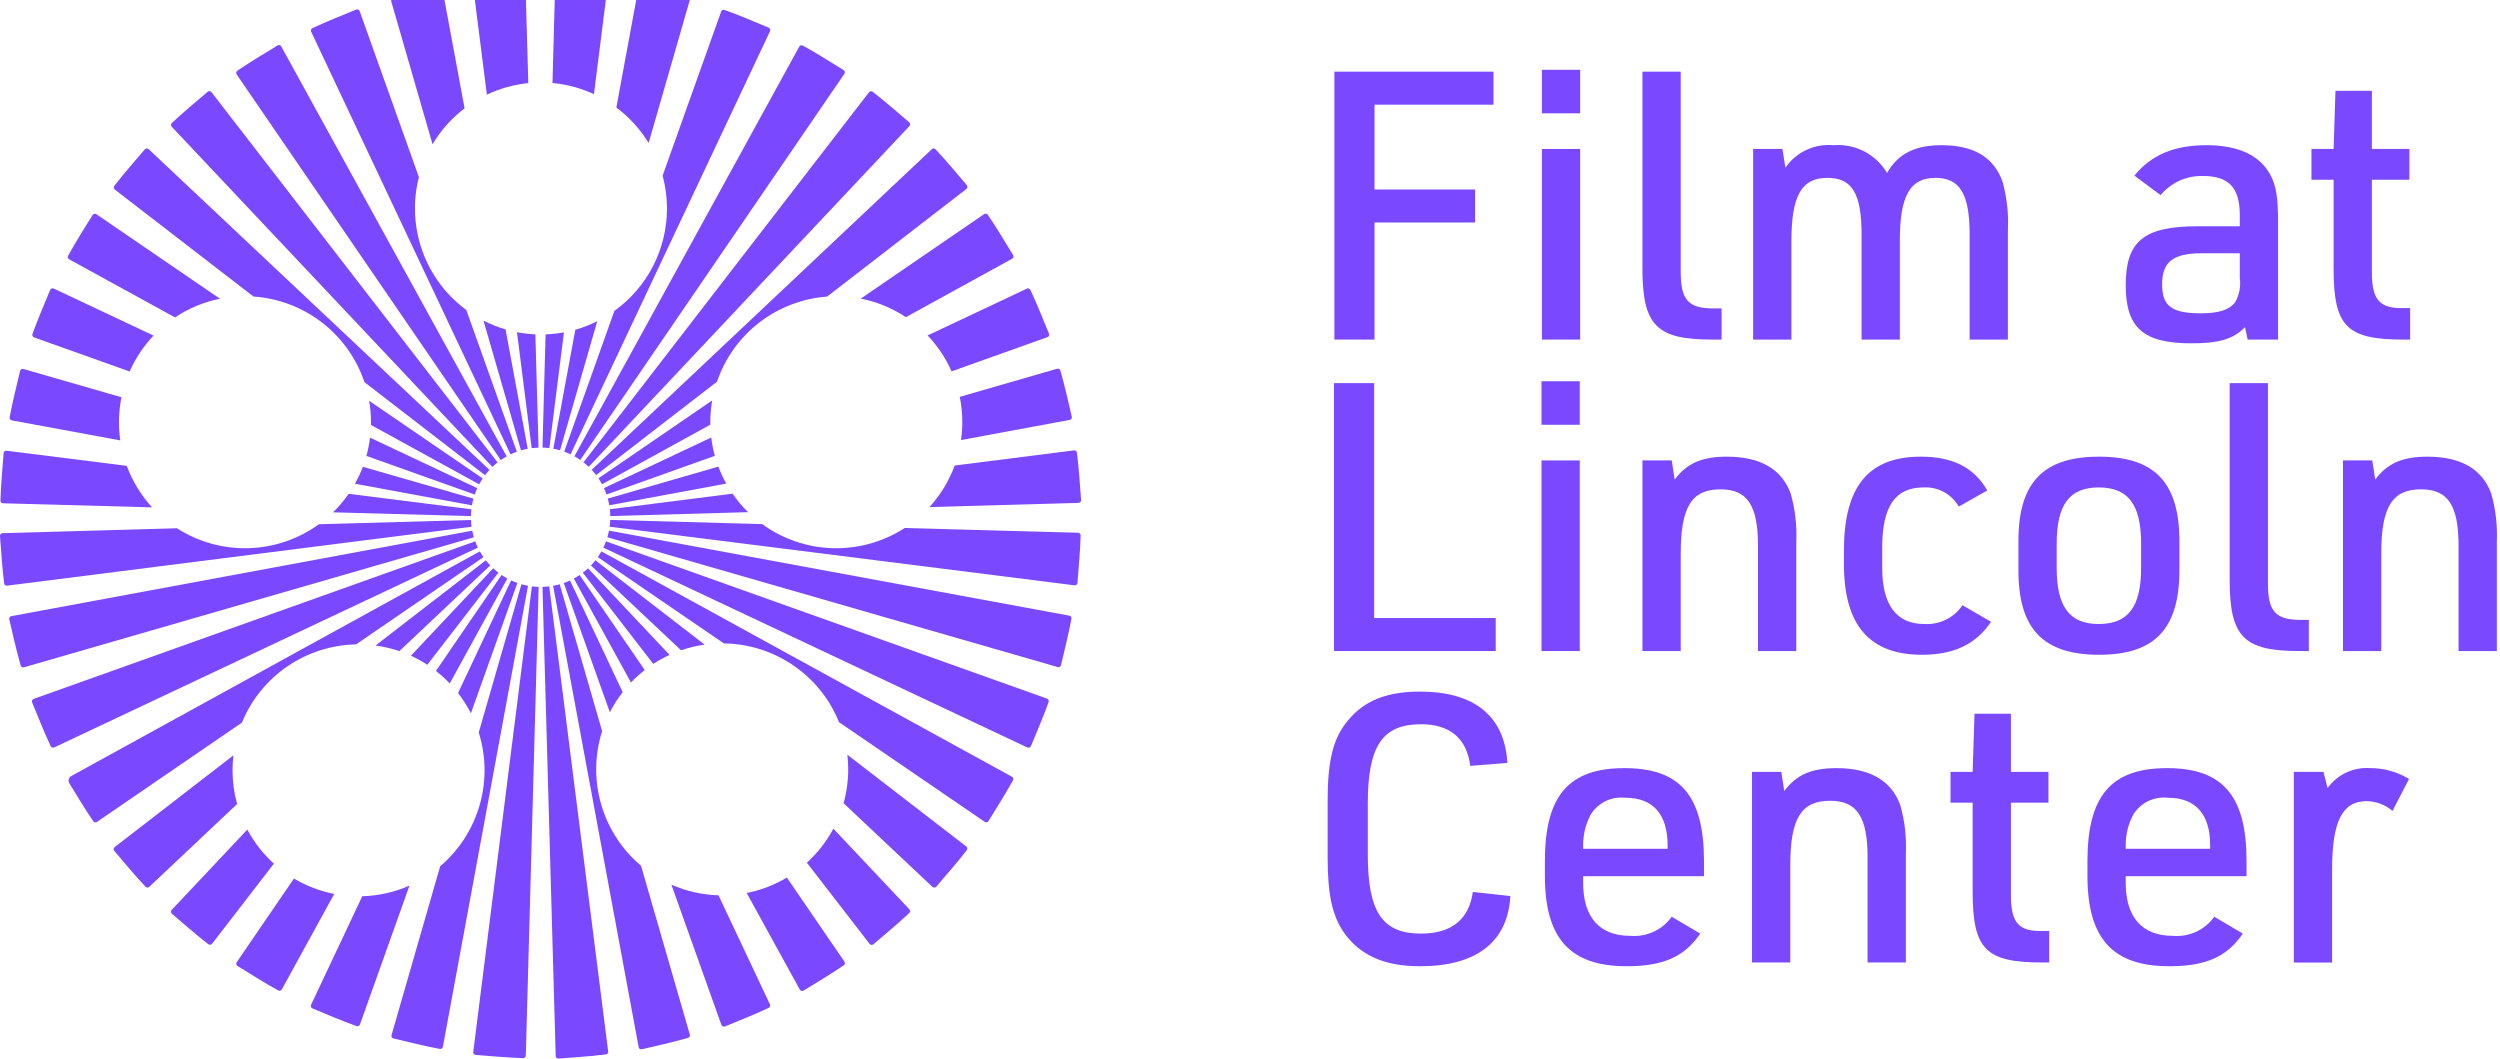 <svg width="111" height="47" viewBox="0 0 111 47" fill="none" xmlns="http://www.w3.org/2000/svg">
<g clip-path="url(#clip0)">
<path d="M20.955 22.438C20.972 22.337 20.994 22.238 21.021 22.141L16.111 20.726C16.013 20.985 15.895 21.237 15.76 21.478L20.955 22.438Z" fill="#7A48FF"/>
<path d="M27.647 30.731L25.308 25.772C25.217 25.814 25.125 25.852 25.03 25.885L27.078 31.626C27.239 31.31 27.429 31.011 27.647 30.731V30.731Z" fill="#7A48FF"/>
<path d="M26.107 25.235C26.033 25.303 25.956 25.368 25.877 25.428L29.005 29.477C29.236 29.326 29.478 29.193 29.728 29.077L26.107 25.235Z" fill="#7A48FF"/>
<path d="M17.731 28.909L21.768 25.104C21.698 25.032 21.633 24.956 21.571 24.877L16.675 28.66C17.034 28.709 17.388 28.792 17.731 28.909Z" fill="#7A48FF"/>
<path d="M42.726 18.747C42.726 19.012 42.707 19.276 42.67 19.538L47.496 18.643C47.511 18.64 47.526 18.634 47.539 18.625C47.552 18.617 47.563 18.605 47.572 18.592C47.581 18.579 47.587 18.564 47.589 18.549C47.592 18.533 47.592 18.517 47.588 18.502L47.356 17.511C47.272 17.154 47.181 16.801 47.081 16.452C47.077 16.437 47.07 16.423 47.06 16.411C47.051 16.399 47.039 16.389 47.026 16.382C47.012 16.374 46.997 16.369 46.982 16.368C46.967 16.366 46.951 16.367 46.936 16.372L42.613 17.621C42.689 17.991 42.727 18.369 42.726 18.747V18.747Z" fill="#7A48FF"/>
<path d="M22.128 25.427C22.048 25.366 21.972 25.301 21.898 25.233L18.245 29.114C18.497 29.23 18.741 29.364 18.973 29.516L22.128 25.427Z" fill="#7A48FF"/>
<path d="M26.435 24.879C26.373 24.958 26.307 25.033 26.238 25.106L30.239 28.872C30.579 28.755 30.929 28.671 31.285 28.621L26.435 24.879Z" fill="#7A48FF"/>
<path d="M25.764 20.421L37.491 3.276C37.5 3.263 37.506 3.249 37.509 3.233C37.512 3.218 37.512 3.202 37.509 3.186C37.505 3.171 37.499 3.156 37.49 3.143C37.481 3.13 37.469 3.12 37.456 3.111L36.59 2.577C36.278 2.384 35.964 2.2 35.646 2.024C35.633 2.016 35.618 2.012 35.602 2.01C35.587 2.008 35.572 2.01 35.557 2.014C35.542 2.018 35.528 2.025 35.516 2.035C35.504 2.045 35.494 2.057 35.487 2.07L25.504 20.259C25.593 20.309 25.68 20.363 25.764 20.421Z" fill="#7A48FF"/>
<path d="M29.614 9.257C29.614 10.146 29.403 11.021 28.997 11.812C28.591 12.602 28.002 13.284 27.28 13.802L25.051 20.053C25.147 20.088 25.242 20.127 25.334 20.171L34.189 1.385C34.196 1.371 34.2 1.355 34.2 1.339C34.201 1.324 34.198 1.308 34.192 1.293C34.187 1.278 34.178 1.265 34.167 1.254C34.156 1.242 34.143 1.234 34.128 1.228L33.189 0.837C32.85 0.697 32.51 0.565 32.169 0.441C32.154 0.436 32.139 0.434 32.124 0.434C32.108 0.435 32.093 0.439 32.079 0.445C32.065 0.452 32.053 0.461 32.042 0.473C32.032 0.484 32.024 0.498 32.019 0.512L29.42 7.799C29.549 8.274 29.614 8.765 29.614 9.257Z" fill="#7A48FF"/>
<path d="M28.799 6.348L30.617 0.038C30.622 0.023 30.623 0.007 30.621 -0.008C30.619 -0.024 30.614 -0.039 30.606 -0.053C30.598 -0.066 30.587 -0.078 30.575 -0.088C30.562 -0.097 30.547 -0.104 30.532 -0.107L29.542 -0.343C29.186 -0.428 28.829 -0.504 28.473 -0.572C28.457 -0.575 28.442 -0.574 28.427 -0.571C28.412 -0.568 28.397 -0.562 28.385 -0.553C28.372 -0.544 28.361 -0.533 28.353 -0.52C28.344 -0.507 28.338 -0.493 28.336 -0.478L27.366 4.774C27.939 5.202 28.426 5.737 28.799 6.348V6.348Z" fill="#7A48FF"/>
<path d="M42.25 16.488L46.506 14.969C46.521 14.963 46.535 14.955 46.546 14.944C46.558 14.934 46.567 14.921 46.574 14.906C46.58 14.892 46.583 14.876 46.584 14.861C46.584 14.845 46.581 14.829 46.575 14.815L46.188 13.873C46.049 13.534 45.903 13.2 45.749 12.871C45.743 12.857 45.734 12.845 45.722 12.834C45.711 12.824 45.698 12.816 45.683 12.811C45.669 12.805 45.653 12.803 45.638 12.804C45.622 12.805 45.607 12.808 45.593 12.815L41.186 14.894C41.63 15.36 41.989 15.899 42.25 16.488V16.488Z" fill="#7A48FF"/>
<path d="M40.22 14.082L44.94 11.487C44.954 11.48 44.966 11.469 44.976 11.457C44.986 11.445 44.993 11.43 44.997 11.415C45.001 11.4 45.002 11.384 44.999 11.368C44.997 11.353 44.992 11.338 44.983 11.324L44.452 10.457C44.26 10.144 44.063 9.838 43.859 9.537C43.85 9.524 43.839 9.513 43.826 9.505C43.813 9.497 43.799 9.491 43.784 9.488C43.769 9.485 43.753 9.485 43.738 9.488C43.723 9.492 43.709 9.498 43.696 9.506L38.219 13.258C38.934 13.399 39.614 13.679 40.22 14.082V14.082Z" fill="#7A48FF"/>
<path d="M26.139 20.727L40.378 5.599C40.388 5.587 40.397 5.574 40.402 5.559C40.408 5.544 40.41 5.528 40.409 5.513C40.408 5.497 40.404 5.481 40.397 5.467C40.39 5.453 40.38 5.441 40.368 5.43L39.596 4.768C39.317 4.53 39.035 4.299 38.749 4.076C38.736 4.067 38.722 4.06 38.708 4.056C38.693 4.052 38.677 4.051 38.662 4.053C38.647 4.055 38.632 4.059 38.618 4.067C38.605 4.075 38.593 4.085 38.584 4.097L25.908 20.527C25.988 20.59 26.065 20.657 26.139 20.727Z" fill="#7A48FF"/>
<path d="M26.467 21.094L31.835 16.946C32.189 15.906 32.841 14.993 33.711 14.321C34.58 13.65 35.628 13.249 36.724 13.168L42.909 8.389C42.921 8.379 42.932 8.367 42.939 8.353C42.947 8.34 42.952 8.324 42.954 8.309C42.955 8.293 42.954 8.277 42.949 8.262C42.944 8.247 42.937 8.233 42.926 8.221L42.267 7.446C42.03 7.167 41.787 6.895 41.539 6.629C41.529 6.618 41.516 6.609 41.502 6.603C41.488 6.596 41.473 6.593 41.458 6.592C41.442 6.592 41.427 6.594 41.412 6.6C41.398 6.605 41.385 6.614 41.373 6.624L26.27 20.86C26.34 20.935 26.405 21.012 26.467 21.094Z" fill="#7A48FF"/>
<path d="M22.972 25.884C22.877 25.85 22.785 25.812 22.694 25.77L20.337 30.771C20.555 31.052 20.747 31.354 20.908 31.671L22.972 25.884Z" fill="#7A48FF"/>
<path d="M26.815 21.672C26.857 21.764 26.895 21.858 26.928 21.955L31.739 20.238C31.666 19.971 31.612 19.7 31.579 19.425L26.815 21.672Z" fill="#7A48FF"/>
<path d="M31.895 20.718L26.985 22.137C27.012 22.235 27.034 22.333 27.052 22.434L32.245 21.471C32.11 21.229 31.993 20.978 31.895 20.718V20.718Z" fill="#7A48FF"/>
<path d="M22.27 25.529L19.356 29.79C19.574 29.959 19.779 30.145 19.969 30.345L22.526 25.686C22.438 25.638 22.353 25.585 22.27 25.529Z" fill="#7A48FF"/>
<path d="M15.48 21.926C15.276 22.221 15.044 22.496 14.787 22.747L20.91 22.915C20.912 22.813 20.918 22.712 20.93 22.613L15.48 21.926Z" fill="#7A48FF"/>
<path d="M21.078 21.958C21.111 21.862 21.148 21.767 21.191 21.676L16.429 19.431C16.396 19.705 16.342 19.977 16.268 20.243L21.078 21.958Z" fill="#7A48FF"/>
<path d="M41.268 22.514L47.887 22.327C47.903 22.327 47.918 22.323 47.932 22.317C47.947 22.31 47.959 22.3 47.97 22.289C47.981 22.277 47.989 22.263 47.994 22.248C47.999 22.233 48.001 22.218 48 22.202L47.924 21.187C47.896 20.822 47.86 20.459 47.816 20.099C47.814 20.083 47.809 20.069 47.802 20.055C47.794 20.042 47.784 20.03 47.772 20.02C47.76 20.011 47.746 20.004 47.731 20C47.716 19.996 47.7 19.995 47.685 19.997L42.388 20.669C42.138 21.35 41.758 21.977 41.268 22.514V22.514Z" fill="#7A48FF"/>
<path d="M32.524 21.919L27.077 22.61C27.088 22.709 27.095 22.81 27.097 22.913L33.215 22.74C32.959 22.489 32.727 22.214 32.524 21.919V21.919Z" fill="#7A48FF"/>
<path d="M25.734 25.531C25.651 25.587 25.566 25.639 25.477 25.687L28.015 30.303C28.205 30.104 28.408 29.92 28.625 29.75L25.734 25.531Z" fill="#7A48FF"/>
<path d="M23.132 19.997C23.229 19.968 23.329 19.944 23.43 19.925L22.447 14.627C22.109 14.528 21.781 14.397 21.467 14.236L23.132 19.997Z" fill="#7A48FF"/>
<path d="M26.372 4.181L26.988 -0.709C26.99 -0.724 26.989 -0.74 26.985 -0.755C26.98 -0.77 26.973 -0.785 26.963 -0.797C26.953 -0.809 26.941 -0.819 26.927 -0.826C26.913 -0.834 26.898 -0.838 26.882 -0.839L25.867 -0.919C25.502 -0.948 25.138 -0.968 24.775 -0.98C24.76 -0.98 24.744 -0.978 24.73 -0.972C24.715 -0.967 24.702 -0.958 24.691 -0.948C24.68 -0.937 24.671 -0.925 24.665 -0.91C24.658 -0.896 24.655 -0.881 24.654 -0.866L24.53 3.686C25.168 3.744 25.791 3.911 26.372 4.181V4.181Z" fill="#7A48FF"/>
<path d="M16.472 18.747C16.472 18.787 16.47 18.827 16.469 18.867L21.275 21.505C21.323 21.415 21.376 21.328 21.432 21.244L16.39 17.795C16.444 18.109 16.472 18.428 16.472 18.747V18.747Z" fill="#7A48FF"/>
<path d="M23.607 19.897C23.707 19.885 23.809 19.877 23.912 19.873L23.77 14.846C23.496 14.834 23.223 14.802 22.954 14.749L23.607 19.897Z" fill="#7A48FF"/>
<path d="M25.544 14.64L24.568 19.924C24.669 19.942 24.769 19.966 24.866 19.994L26.518 14.262C26.206 14.418 25.88 14.545 25.544 14.64V14.64Z" fill="#7A48FF"/>
<path d="M31.622 17.778L26.571 21.238C26.628 21.323 26.681 21.41 26.729 21.5L31.539 18.855C31.539 18.819 31.537 18.783 31.537 18.747C31.537 18.422 31.566 18.098 31.622 17.778V17.778Z" fill="#7A48FF"/>
<path d="M24.086 19.873C24.189 19.876 24.291 19.884 24.391 19.896L25.039 14.757C24.77 14.807 24.497 14.837 24.224 14.847L24.086 19.873Z" fill="#7A48FF"/>
<path d="M23.152 25.941L21.256 32.521C21.586 33.57 21.6 34.693 21.295 35.75C20.991 36.806 20.381 37.75 19.544 38.463L17.383 45.962C17.378 45.977 17.377 45.993 17.379 46.008C17.381 46.024 17.386 46.039 17.394 46.053C17.402 46.066 17.413 46.078 17.425 46.088C17.438 46.097 17.453 46.104 17.468 46.107L18.458 46.343C18.814 46.428 19.171 46.504 19.528 46.572C19.543 46.575 19.558 46.574 19.573 46.571C19.588 46.568 19.603 46.562 19.616 46.553C19.628 46.544 19.639 46.533 19.648 46.52C19.656 46.507 19.662 46.493 19.664 46.478L23.444 26.009C23.345 25.991 23.248 25.968 23.152 25.941Z" fill="#7A48FF"/>
<path d="M31.901 39.751C31.18 39.731 30.47 39.571 29.81 39.28L32.031 45.506C32.037 45.521 32.045 45.535 32.056 45.546C32.066 45.558 32.079 45.567 32.094 45.573C32.108 45.58 32.124 45.583 32.139 45.584C32.155 45.584 32.171 45.581 32.185 45.575L33.127 45.188C33.466 45.049 33.8 44.903 34.129 44.749C34.143 44.743 34.155 44.734 34.166 44.722C34.176 44.711 34.184 44.697 34.189 44.683C34.195 44.669 34.197 44.653 34.196 44.638C34.195 44.622 34.192 44.607 34.185 44.593L31.901 39.751Z" fill="#7A48FF"/>
<path d="M28.461 38.438C27.615 37.724 26.998 36.776 26.691 35.712C26.384 34.648 26.399 33.517 26.734 32.462L24.85 25.942C24.755 25.969 24.657 25.992 24.558 26.01L28.357 46.496C28.36 46.511 28.366 46.526 28.375 46.539C28.383 46.552 28.395 46.563 28.408 46.572C28.421 46.581 28.436 46.586 28.451 46.589C28.467 46.592 28.483 46.592 28.498 46.588L29.489 46.356C29.846 46.272 30.199 46.181 30.548 46.081C30.563 46.077 30.577 46.07 30.589 46.06C30.601 46.051 30.611 46.039 30.618 46.026C30.626 46.012 30.631 45.997 30.632 45.982C30.634 45.967 30.633 45.951 30.628 45.936L28.461 38.438Z" fill="#7A48FF"/>
<path d="M23.617 26.035L21.012 46.709C21.01 46.724 21.011 46.74 21.015 46.755C21.02 46.77 21.027 46.785 21.037 46.797C21.047 46.809 21.059 46.819 21.073 46.826C21.087 46.834 21.102 46.838 21.118 46.839L22.133 46.919C22.498 46.948 22.862 46.968 23.225 46.98C23.24 46.98 23.256 46.978 23.27 46.972C23.285 46.967 23.298 46.958 23.309 46.948C23.32 46.937 23.329 46.925 23.335 46.91C23.342 46.896 23.345 46.881 23.346 46.866L23.916 26.058C23.815 26.055 23.716 26.048 23.617 26.035Z" fill="#7A48FF"/>
<path d="M24.086 26.058L24.673 46.887C24.673 46.902 24.677 46.918 24.683 46.932C24.69 46.947 24.7 46.959 24.711 46.97C24.723 46.98 24.737 46.989 24.752 46.994C24.767 46.999 24.782 47.001 24.798 47L25.813 46.923C26.178 46.896 26.541 46.86 26.901 46.816C26.917 46.814 26.931 46.809 26.945 46.802C26.958 46.794 26.97 46.784 26.98 46.772C26.989 46.76 26.996 46.746 27 46.731C27.004 46.716 27.005 46.7 27.003 46.685L24.385 26.036C24.287 26.048 24.187 26.055 24.086 26.058Z" fill="#7A48FF"/>
<path d="M10.981 36.833L7.622 40.401C7.612 40.413 7.603 40.426 7.598 40.441C7.592 40.456 7.59 40.472 7.591 40.487C7.592 40.503 7.596 40.519 7.603 40.533C7.61 40.547 7.62 40.559 7.632 40.57L8.404 41.232C8.683 41.47 8.965 41.701 9.251 41.924C9.264 41.933 9.278 41.94 9.292 41.944C9.307 41.948 9.323 41.949 9.338 41.947C9.353 41.945 9.368 41.941 9.382 41.933C9.395 41.925 9.407 41.915 9.416 41.903L12.16 38.346C11.683 37.913 11.284 37.401 10.981 36.833V36.833Z" fill="#7A48FF"/>
<path d="M16.084 39.793L13.811 44.615C13.804 44.629 13.8 44.645 13.8 44.66C13.799 44.676 13.802 44.692 13.808 44.707C13.813 44.721 13.822 44.735 13.833 44.746C13.844 44.757 13.857 44.766 13.872 44.772L14.811 45.163C15.15 45.303 15.49 45.435 15.831 45.559C15.846 45.564 15.861 45.566 15.877 45.566C15.892 45.565 15.907 45.561 15.921 45.554C15.935 45.548 15.947 45.539 15.958 45.527C15.968 45.516 15.976 45.502 15.981 45.488L18.181 39.32C17.519 39.612 16.807 39.773 16.084 39.793V39.793Z" fill="#7A48FF"/>
<path d="M13.051 39.007L10.509 42.724C10.5 42.737 10.494 42.751 10.491 42.767C10.488 42.782 10.488 42.798 10.491 42.814C10.495 42.829 10.501 42.844 10.51 42.856C10.519 42.869 10.531 42.88 10.544 42.889L11.41 43.423C11.722 43.616 12.037 43.8 12.354 43.976C12.367 43.983 12.382 43.988 12.398 43.99C12.413 43.992 12.428 43.99 12.443 43.986C12.458 43.982 12.472 43.975 12.484 43.965C12.496 43.955 12.506 43.943 12.513 43.93L14.839 39.692C14.208 39.569 13.603 39.337 13.051 39.007V39.007Z" fill="#7A48FF"/>
<path d="M37.002 36.794C36.699 37.361 36.301 37.872 35.825 38.304L38.611 41.909C38.621 41.921 38.633 41.932 38.647 41.939C38.66 41.947 38.676 41.952 38.691 41.953C38.707 41.955 38.723 41.953 38.738 41.949C38.753 41.944 38.767 41.937 38.779 41.926L39.554 41.267C39.833 41.03 40.105 40.787 40.371 40.539C40.382 40.529 40.391 40.516 40.397 40.502C40.404 40.488 40.407 40.473 40.408 40.457C40.408 40.442 40.406 40.427 40.4 40.412C40.395 40.398 40.386 40.385 40.376 40.373L37.002 36.794Z" fill="#7A48FF"/>
<path d="M47.478 27.336L27.04 23.561C27.021 23.661 26.997 23.759 26.968 23.855L46.962 29.617C46.977 29.622 46.993 29.623 47.008 29.621C47.024 29.619 47.039 29.614 47.053 29.606C47.066 29.598 47.078 29.587 47.088 29.575C47.097 29.562 47.104 29.547 47.108 29.532L47.343 28.542C47.428 28.186 47.504 27.829 47.572 27.473C47.575 27.457 47.575 27.442 47.571 27.427C47.568 27.412 47.562 27.397 47.553 27.384C47.544 27.372 47.533 27.361 47.52 27.352C47.508 27.344 47.493 27.338 47.478 27.336V27.336Z" fill="#7A48FF"/>
<path d="M47.866 23.654L40.17 23.443C39.221 24.058 38.108 24.37 36.978 24.34C35.848 24.308 34.754 23.936 33.84 23.27L27.095 23.085C27.091 23.187 27.082 23.287 27.069 23.387L47.709 25.988C47.724 25.99 47.74 25.989 47.755 25.985C47.77 25.98 47.785 25.973 47.797 25.963C47.809 25.953 47.819 25.941 47.827 25.927C47.834 25.913 47.838 25.897 47.839 25.882L47.919 24.867C47.948 24.502 47.968 24.138 47.98 23.775C47.98 23.76 47.978 23.744 47.972 23.73C47.967 23.715 47.958 23.702 47.948 23.691C47.937 23.68 47.925 23.671 47.91 23.665C47.896 23.658 47.881 23.655 47.866 23.654Z" fill="#7A48FF"/>
<path d="M37.622 33.51C37.708 34.231 37.651 34.963 37.455 35.663L41.401 39.378C41.413 39.388 41.426 39.397 41.441 39.402C41.456 39.408 41.472 39.41 41.487 39.409C41.503 39.408 41.519 39.404 41.533 39.397C41.547 39.39 41.559 39.38 41.57 39.368L42.232 38.596C42.47 38.317 42.701 38.035 42.924 37.749C42.933 37.736 42.94 37.722 42.944 37.708C42.948 37.693 42.949 37.677 42.947 37.662C42.946 37.647 42.941 37.632 42.933 37.618C42.925 37.605 42.915 37.593 42.903 37.584L37.622 33.51Z" fill="#7A48FF"/>
<path d="M10.324 34.203C10.325 33.98 10.338 33.757 10.365 33.536L5.091 37.611C5.079 37.621 5.068 37.633 5.061 37.647C5.053 37.66 5.048 37.675 5.047 37.691C5.045 37.707 5.046 37.723 5.051 37.738C5.056 37.753 5.063 37.767 5.074 37.779L5.733 38.554C5.97 38.833 6.213 39.105 6.461 39.371C6.471 39.382 6.484 39.391 6.498 39.397C6.512 39.404 6.527 39.407 6.543 39.408C6.558 39.408 6.573 39.406 6.588 39.4C6.602 39.395 6.615 39.386 6.627 39.376L10.528 35.698C10.393 35.211 10.324 34.708 10.324 34.203V34.203Z" fill="#7A48FF"/>
<path d="M34.936 38.963C34.386 39.293 33.783 39.525 33.153 39.649L35.513 43.94C35.52 43.954 35.531 43.966 35.543 43.976C35.555 43.985 35.57 43.992 35.585 43.997C35.6 44.001 35.616 44.002 35.632 43.999C35.647 43.997 35.662 43.992 35.676 43.983L36.544 43.452C36.856 43.26 37.162 43.063 37.463 42.859C37.476 42.85 37.486 42.839 37.495 42.826C37.503 42.813 37.509 42.799 37.512 42.784C37.515 42.769 37.515 42.753 37.511 42.738C37.508 42.723 37.502 42.709 37.493 42.696L34.936 38.963Z" fill="#7A48FF"/>
<path d="M44.93 34.487L26.701 24.482C26.651 24.57 26.598 24.655 26.54 24.737L32.139 28.567C33.242 28.582 34.315 28.921 35.225 29.544C36.135 30.166 36.841 31.043 37.254 32.066L43.724 36.491C43.737 36.5 43.751 36.506 43.767 36.509C43.782 36.512 43.798 36.512 43.814 36.509C43.829 36.505 43.844 36.499 43.857 36.49C43.87 36.481 43.88 36.469 43.889 36.456L44.423 35.59C44.616 35.278 44.8 34.963 44.976 34.646C44.984 34.633 44.988 34.618 44.99 34.602C44.992 34.587 44.99 34.572 44.986 34.557C44.982 34.542 44.975 34.528 44.965 34.516C44.955 34.504 44.943 34.494 44.93 34.487V34.487Z" fill="#7A48FF"/>
<path d="M46.488 31.019L26.907 24.037C26.872 24.132 26.833 24.224 26.789 24.315L45.615 33.189C45.629 33.196 45.645 33.2 45.661 33.2C45.676 33.201 45.692 33.198 45.707 33.192C45.721 33.187 45.735 33.178 45.746 33.167C45.758 33.156 45.766 33.143 45.773 33.128L46.163 32.189C46.303 31.85 46.435 31.51 46.559 31.169C46.564 31.154 46.566 31.139 46.566 31.123C46.565 31.108 46.561 31.093 46.554 31.079C46.548 31.065 46.539 31.053 46.527 31.042C46.516 31.032 46.502 31.024 46.488 31.019Z" fill="#7A48FF"/>
<path d="M22.236 20.426C22.32 20.368 22.406 20.314 22.496 20.264L12.487 2.06C12.48 2.046 12.47 2.034 12.457 2.024C12.445 2.015 12.43 2.007 12.415 2.003C12.4 1.999 12.384 1.998 12.368 2.001C12.353 2.003 12.338 2.008 12.324 2.017L11.457 2.548C11.144 2.74 10.838 2.937 10.537 3.141C10.524 3.15 10.514 3.161 10.505 3.174C10.497 3.187 10.491 3.201 10.488 3.216C10.485 3.231 10.485 3.247 10.489 3.262C10.492 3.277 10.498 3.291 10.507 3.304L22.236 20.426Z" fill="#7A48FF"/>
<path d="M21.863 20.732C21.936 20.662 22.013 20.595 22.093 20.532L9.389 4.091C9.379 4.079 9.367 4.068 9.353 4.061C9.34 4.053 9.324 4.048 9.309 4.046C9.293 4.045 9.277 4.046 9.262 4.051C9.247 4.056 9.233 4.063 9.221 4.074L8.446 4.733C8.167 4.97 7.895 5.213 7.629 5.461C7.618 5.471 7.609 5.484 7.603 5.498C7.596 5.512 7.593 5.527 7.592 5.543C7.592 5.558 7.594 5.573 7.6 5.588C7.605 5.602 7.614 5.615 7.624 5.627L21.863 20.732Z" fill="#7A48FF"/>
<path d="M11.254 13.166C12.359 13.241 13.418 13.642 14.295 14.319C15.173 14.996 15.829 15.918 16.182 16.968L21.536 21.099C21.597 21.018 21.663 20.94 21.732 20.865L6.599 6.622C6.587 6.612 6.574 6.603 6.559 6.598C6.544 6.592 6.528 6.59 6.513 6.591C6.497 6.592 6.481 6.596 6.467 6.603C6.453 6.61 6.441 6.619 6.43 6.631L5.768 7.404C5.53 7.683 5.299 7.965 5.076 8.251C5.067 8.264 5.06 8.277 5.056 8.292C5.052 8.307 5.051 8.323 5.053 8.338C5.055 8.353 5.06 8.368 5.067 8.382C5.075 8.395 5.085 8.407 5.097 8.416L11.254 13.166Z" fill="#7A48FF"/>
<path d="M3.07 11.513L7.771 14.093C8.375 13.689 9.052 13.407 9.765 13.263L4.276 9.509C4.263 9.5 4.249 9.494 4.233 9.491C4.218 9.488 4.202 9.488 4.186 9.491C4.171 9.494 4.156 9.501 4.143 9.51C4.131 9.519 4.12 9.531 4.111 9.544L3.577 10.41C3.384 10.722 3.2 11.037 3.024 11.354C3.016 11.367 3.012 11.382 3.01 11.397C3.008 11.413 3.01 11.428 3.014 11.443C3.018 11.458 3.025 11.472 3.035 11.484C3.045 11.496 3.057 11.506 3.07 11.513Z" fill="#7A48FF"/>
<path d="M22.667 20.174C22.759 20.13 22.853 20.091 22.949 20.056L20.704 13.764C19.805 13.102 19.125 12.187 18.75 11.136C18.375 10.085 18.322 8.945 18.599 7.864L15.969 0.494C15.963 0.479 15.955 0.465 15.944 0.454C15.934 0.442 15.921 0.433 15.906 0.427C15.892 0.42 15.876 0.417 15.861 0.416C15.845 0.416 15.829 0.419 15.815 0.425L14.873 0.812C14.534 0.951 14.2 1.097 13.871 1.251C13.857 1.257 13.845 1.266 13.834 1.278C13.824 1.289 13.816 1.302 13.811 1.317C13.805 1.331 13.803 1.347 13.804 1.362C13.805 1.378 13.808 1.393 13.815 1.407L22.667 20.174Z" fill="#7A48FF"/>
<path d="M23.456 3.69L23.327 -0.887C23.326 -0.906 23.321 -0.924 23.311 -0.94C23.302 -0.957 23.288 -0.97 23.272 -0.98C23.248 -0.979 23.224 -0.978 23.201 -0.977C23.224 -0.978 23.248 -0.979 23.271 -0.98C23.251 -0.994 23.227 -1.001 23.202 -1L22.187 -0.924C21.822 -0.896 21.459 -0.86 21.099 -0.816C21.083 -0.814 21.069 -0.809 21.055 -0.802C21.042 -0.794 21.03 -0.784 21.02 -0.772C21.011 -0.76 21.004 -0.746 21 -0.731C20.996 -0.716 20.995 -0.7 20.997 -0.685L21.617 4.203C22.196 3.927 22.818 3.754 23.456 3.69Z" fill="#7A48FF"/>
<path d="M19.205 6.406C19.572 5.788 20.055 5.245 20.627 4.809L19.643 -0.496C19.64 -0.511 19.634 -0.526 19.625 -0.539C19.617 -0.552 19.605 -0.563 19.592 -0.572C19.579 -0.581 19.564 -0.586 19.549 -0.589C19.533 -0.592 19.517 -0.591 19.502 -0.588L18.511 -0.356C18.154 -0.272 17.801 -0.181 17.452 -0.082C17.437 -0.077 17.423 -0.07 17.411 -0.061C17.399 -0.051 17.389 -0.039 17.382 -0.026C17.374 -0.012 17.37 0.003 17.368 0.018C17.366 0.033 17.367 0.049 17.372 0.064L19.205 6.406Z" fill="#7A48FF"/>
<path d="M0.134 22.346L6.754 22.527C6.262 21.992 5.88 21.366 5.628 20.684L0.291 20.012C0.276 20.01 0.26 20.011 0.245 20.015C0.23 20.02 0.215 20.027 0.203 20.037C0.191 20.047 0.181 20.059 0.174 20.073C0.166 20.087 0.162 20.102 0.161 20.118L0.081 21.133C0.052 21.498 0.032 21.862 0.02 22.225C0.02 22.24 0.022 22.256 0.028 22.27C0.033 22.285 0.042 22.298 0.052 22.309C0.063 22.32 0.075 22.329 0.09 22.335C0.104 22.342 0.119 22.345 0.134 22.346Z" fill="#7A48FF"/>
<path d="M20.912 23.087L14.159 23.277C13.248 23.938 12.159 24.308 11.035 24.339C9.911 24.371 8.803 24.063 7.856 23.455L0.113 23.673C0.098 23.673 0.082 23.677 0.068 23.683C0.053 23.69 0.041 23.7 0.03 23.711C0.019 23.723 0.011 23.737 0.006 23.752C0.001 23.767 -0.001 23.782 0 23.798L0.076 24.813C0.104 25.178 0.14 25.541 0.184 25.901C0.186 25.917 0.191 25.931 0.198 25.945C0.206 25.958 0.216 25.97 0.228 25.98C0.24 25.989 0.254 25.996 0.269 26C0.284 26.004 0.3 26.005 0.315 26.003L20.938 23.388C20.925 23.289 20.916 23.189 20.912 23.087Z" fill="#7A48FF"/>
<path d="M1.512 14.981L5.756 16.494C6.016 15.906 6.374 15.367 6.817 14.9L2.385 12.811C2.371 12.804 2.355 12.8 2.339 12.8C2.324 12.799 2.308 12.802 2.293 12.808C2.279 12.813 2.265 12.822 2.254 12.833C2.243 12.844 2.234 12.857 2.228 12.872L1.837 13.811C1.697 14.15 1.565 14.49 1.441 14.831C1.436 14.846 1.434 14.861 1.434 14.876C1.435 14.892 1.439 14.907 1.446 14.921C1.452 14.935 1.461 14.947 1.473 14.958C1.484 14.968 1.498 14.976 1.512 14.981Z" fill="#7A48FF"/>
<path d="M21.099 24.035L1.494 31.031C1.479 31.037 1.465 31.045 1.454 31.056C1.442 31.066 1.433 31.079 1.427 31.094C1.42 31.108 1.417 31.124 1.417 31.139C1.416 31.155 1.419 31.171 1.425 31.185L1.812 32.127C1.951 32.466 2.097 32.8 2.251 33.129C2.257 33.143 2.266 33.155 2.278 33.166C2.289 33.176 2.302 33.184 2.317 33.189C2.332 33.194 2.347 33.197 2.362 33.196C2.378 33.195 2.393 33.192 2.407 33.185L21.217 24.313C21.173 24.223 21.134 24.13 21.099 24.035Z" fill="#7A48FF"/>
<path d="M20.967 23.562L0.504 27.357C0.489 27.36 0.474 27.366 0.461 27.375C0.448 27.383 0.437 27.395 0.428 27.408C0.419 27.421 0.414 27.436 0.411 27.451C0.408 27.467 0.409 27.483 0.412 27.498L0.644 28.489C0.728 28.846 0.82 29.199 0.919 29.548C0.923 29.563 0.93 29.577 0.94 29.589C0.949 29.601 0.961 29.611 0.975 29.618C0.988 29.626 1.003 29.63 1.018 29.632C1.034 29.634 1.049 29.633 1.064 29.628L21.039 23.855C21.011 23.76 20.986 23.662 20.967 23.562Z" fill="#7A48FF"/>
<path d="M15.81 28.61L21.466 24.736C21.409 24.654 21.355 24.569 21.306 24.481L3.167 34.454C3.139 34.469 3.115 34.49 3.096 34.514C3.076 34.539 3.062 34.568 3.054 34.598C3.046 34.629 3.044 34.661 3.049 34.692C3.053 34.723 3.064 34.753 3.081 34.78L3.548 35.544C3.74 35.856 3.937 36.162 4.141 36.463C4.15 36.475 4.161 36.486 4.174 36.495C4.187 36.503 4.201 36.509 4.216 36.512C4.231 36.515 4.247 36.515 4.262 36.511C4.277 36.508 4.291 36.502 4.304 36.493L10.741 32.084C11.155 31.073 11.855 30.206 12.756 29.589C13.657 28.972 14.719 28.632 15.81 28.61V28.61Z" fill="#7A48FF"/>
<path d="M0.522 18.664L5.341 19.554C5.248 18.917 5.266 18.269 5.393 17.638L1.038 16.383C1.023 16.378 1.007 16.377 0.992 16.379C0.976 16.381 0.961 16.386 0.947 16.394C0.934 16.402 0.922 16.413 0.912 16.425C0.903 16.438 0.896 16.453 0.893 16.468L0.657 17.458C0.572 17.814 0.496 18.171 0.428 18.527C0.425 18.543 0.426 18.558 0.429 18.573C0.432 18.588 0.438 18.603 0.447 18.615C0.456 18.628 0.467 18.639 0.48 18.647C0.493 18.656 0.507 18.662 0.522 18.664Z" fill="#7A48FF"/>
<path d="M59.247 3.182H66.311V4.648H61.029V8.413H65.494V9.879H61.029V15.077H59.247V3.182Z" fill="#7A48FF"/>
<path d="M68.46 3.099H70.159V5.031H68.46V3.099ZM68.46 6.614H70.159V15.077H68.46V6.614Z" fill="#7A48FF"/>
<path d="M74.624 3.182V12.078C74.624 13.311 74.957 13.694 76.073 13.694H76.439V15.077H76.007C73.541 15.077 72.924 14.444 72.924 11.912V3.182H74.624Z" fill="#7A48FF"/>
<path d="M77.839 6.614H79.138L79.272 7.447C79.506 7.105 79.827 6.832 80.202 6.657C80.577 6.481 80.992 6.409 81.404 6.447C81.877 6.409 82.351 6.504 82.772 6.722C83.193 6.94 83.545 7.272 83.786 7.68C84.269 6.83 85.019 6.447 86.202 6.447C87.635 6.447 88.534 6.98 88.917 8.08C89.109 8.779 89.188 9.505 89.15 10.229V15.077H87.451V10.395C87.451 8.613 87.018 7.897 85.935 7.897C84.802 7.897 84.353 8.696 84.353 10.679V15.077H82.654V10.412C82.654 8.596 82.237 7.897 81.138 7.897C79.988 7.897 79.538 8.68 79.538 10.729V15.077H77.839V6.614Z" fill="#7A48FF"/>
<path d="M99.447 9.562C99.447 8.33 98.964 7.813 97.798 7.813C97.443 7.805 97.091 7.877 96.767 8.024C96.444 8.172 96.159 8.39 95.932 8.663L94.766 7.797C95.515 6.88 96.531 6.447 97.964 6.447C99.38 6.447 100.346 6.897 100.813 7.78C101.063 8.246 101.146 8.796 101.146 9.846V15.077H99.797L99.68 14.527C99.147 15.06 98.531 15.243 97.298 15.243C95.166 15.243 94.382 14.56 94.382 12.661C94.382 10.712 95.182 10.046 97.581 10.046H99.447L99.447 9.562ZM97.764 11.245C96.482 11.245 95.998 11.628 95.998 12.628C95.998 13.594 96.431 13.911 97.714 13.911C98.514 13.911 98.98 13.761 99.247 13.411C99.428 13.086 99.498 12.712 99.447 12.345V11.245L97.764 11.245Z" fill="#7A48FF"/>
<path d="M102.629 7.98V6.614H103.612L103.695 4.032H105.311V6.614H106.977V7.98H105.311V12.078C105.311 13.311 105.644 13.711 106.744 13.677H107.01V15.077H106.711C104.178 15.077 103.612 14.494 103.612 11.912V7.98H102.629Z" fill="#7A48FF"/>
<path d="M59.23 17.011H61.013V27.44H66.41V28.906H59.23V17.011Z" fill="#7A48FF"/>
<path d="M68.443 16.928H70.142V18.86H68.443V16.928ZM68.443 20.443H70.142V28.906H68.443V20.443Z" fill="#7A48FF"/>
<path d="M72.925 20.443H74.224L74.357 21.292C74.89 20.576 75.557 20.276 76.673 20.276C78.156 20.276 79.105 20.826 79.505 21.909C79.704 22.607 79.788 23.333 79.755 24.058V28.906H78.055V24.241C78.055 22.442 77.589 21.726 76.39 21.726C75.107 21.726 74.624 22.509 74.624 24.574V28.906H72.925L72.925 20.443Z" fill="#7A48FF"/>
<path d="M88.401 27.606C87.735 28.606 86.752 29.072 85.336 29.072C83.004 29.072 81.871 27.756 81.871 25.057V24.441C81.871 21.609 82.954 20.276 85.286 20.276C86.702 20.276 87.652 20.759 88.235 21.776L86.969 22.492C86.812 22.219 86.583 21.994 86.307 21.844C86.03 21.694 85.717 21.624 85.403 21.642C84.153 21.642 83.57 22.475 83.57 24.308V25.224C83.57 26.857 84.203 27.706 85.436 27.706C85.767 27.727 86.098 27.662 86.396 27.515C86.694 27.369 86.949 27.148 87.135 26.873L88.401 27.606Z" fill="#7A48FF"/>
<path d="M89.618 24.024C89.618 21.426 90.717 20.276 93.2 20.276C95.665 20.276 96.765 21.426 96.765 24.024V25.324C96.765 27.923 95.665 29.072 93.2 29.072C90.717 29.072 89.618 27.923 89.618 25.324V24.024ZM95.065 24.141C95.065 22.409 94.499 21.642 93.183 21.642C91.883 21.642 91.317 22.409 91.317 24.141V25.207C91.317 26.94 91.883 27.706 93.183 27.706C94.499 27.706 95.065 26.94 95.065 25.207V24.141Z" fill="#7A48FF"/>
<path d="M100.696 17.011V25.907C100.696 27.14 101.03 27.523 102.146 27.523H102.512V28.906H102.079C99.614 28.906 98.997 28.273 98.997 25.741V17.011H100.696Z" fill="#7A48FF"/>
<path d="M104.028 20.443H105.328L105.461 21.292C105.994 20.576 106.661 20.276 107.777 20.276C109.259 20.276 110.209 20.826 110.609 21.909C110.808 22.607 110.892 23.333 110.859 24.058V28.906H109.16V24.241C109.16 22.442 108.693 21.726 107.494 21.726C106.211 21.726 105.728 22.509 105.728 24.574V28.906H104.028V20.443Z" fill="#7A48FF"/>
<path d="M67.06 39.786C66.944 41.835 65.544 42.901 63.045 42.901C61.463 42.901 60.397 42.418 59.68 41.419C59.147 40.652 58.947 39.719 58.947 38.037V35.554C58.947 33.739 59.197 32.756 59.863 31.973C60.58 31.107 61.579 30.707 63.045 30.707C65.477 30.707 66.81 31.806 66.927 33.872L65.278 34.005C65.128 32.789 64.378 32.156 63.095 32.156C61.379 32.156 60.73 33.122 60.73 35.671V37.937C60.73 40.502 61.379 41.452 63.095 41.452C64.445 41.452 65.228 40.819 65.394 39.603L67.06 39.786Z" fill="#7A48FF"/>
<path d="M70.292 39.203C70.292 40.735 71.025 41.552 72.391 41.552C72.744 41.581 73.099 41.519 73.42 41.37C73.742 41.221 74.019 40.991 74.224 40.702L75.49 41.452C74.79 42.485 73.841 42.901 72.225 42.901C69.709 42.901 68.593 41.668 68.593 38.886V38.236C68.593 35.338 69.643 34.105 72.125 34.105C74.607 34.105 75.657 35.338 75.657 38.236V38.903H70.292V39.203ZM74.041 37.687V37.52C74.041 36.154 73.391 35.421 72.175 35.421C71.872 35.385 71.565 35.436 71.29 35.569C71.016 35.702 70.785 35.911 70.626 36.171C70.402 36.591 70.288 37.061 70.292 37.537V37.687L74.041 37.687Z" fill="#7A48FF"/>
<path d="M77.789 34.272H79.089L79.222 35.121C79.755 34.405 80.421 34.105 81.537 34.105C83.02 34.105 83.97 34.655 84.37 35.738C84.569 36.436 84.653 37.161 84.62 37.887V42.734H82.92V38.07C82.92 36.271 82.454 35.554 81.254 35.554C79.972 35.554 79.489 36.337 79.489 38.403V42.734H77.789V34.272Z" fill="#7A48FF"/>
<path d="M86.603 35.638V34.272H87.585L87.668 31.69H89.285V34.272H90.951V35.638H89.285V39.736C89.285 40.969 89.618 41.369 90.717 41.335H90.984V42.734H90.684C88.152 42.734 87.585 42.151 87.585 39.569V35.638H86.603Z" fill="#7A48FF"/>
<path d="M94.382 39.203C94.382 40.735 95.115 41.552 96.481 41.552C96.834 41.581 97.189 41.519 97.51 41.37C97.832 41.221 98.109 40.991 98.314 40.702L99.58 41.452C98.88 42.485 97.931 42.901 96.315 42.901C93.799 42.901 92.683 41.668 92.683 38.886V38.236C92.683 35.338 93.733 34.105 96.215 34.105C98.697 34.105 99.747 35.338 99.747 38.236V38.903H94.382V39.203ZM98.131 37.687V37.52C98.131 36.154 97.481 35.421 96.265 35.421C95.962 35.385 95.655 35.436 95.38 35.569C95.106 35.702 94.875 35.911 94.716 36.171C94.492 36.591 94.378 37.061 94.382 37.537V37.687L98.131 37.687Z" fill="#7A48FF"/>
<path d="M101.846 34.272H103.162L103.345 34.988C103.56 34.691 103.847 34.453 104.18 34.298C104.512 34.144 104.879 34.077 105.244 34.105C105.85 34.103 106.445 34.27 106.96 34.588L106.227 36.004C105.906 35.73 105.5 35.577 105.078 35.571C103.995 35.571 103.545 36.471 103.545 38.62V42.735H101.846V34.272Z" fill="#7A48FF"/>
</g>
<defs>
<clipPath id="clip0">
<rect width="110.859" height="48" fill="white" transform="translate(0 -1)"/>
</clipPath>
</defs>
</svg>
